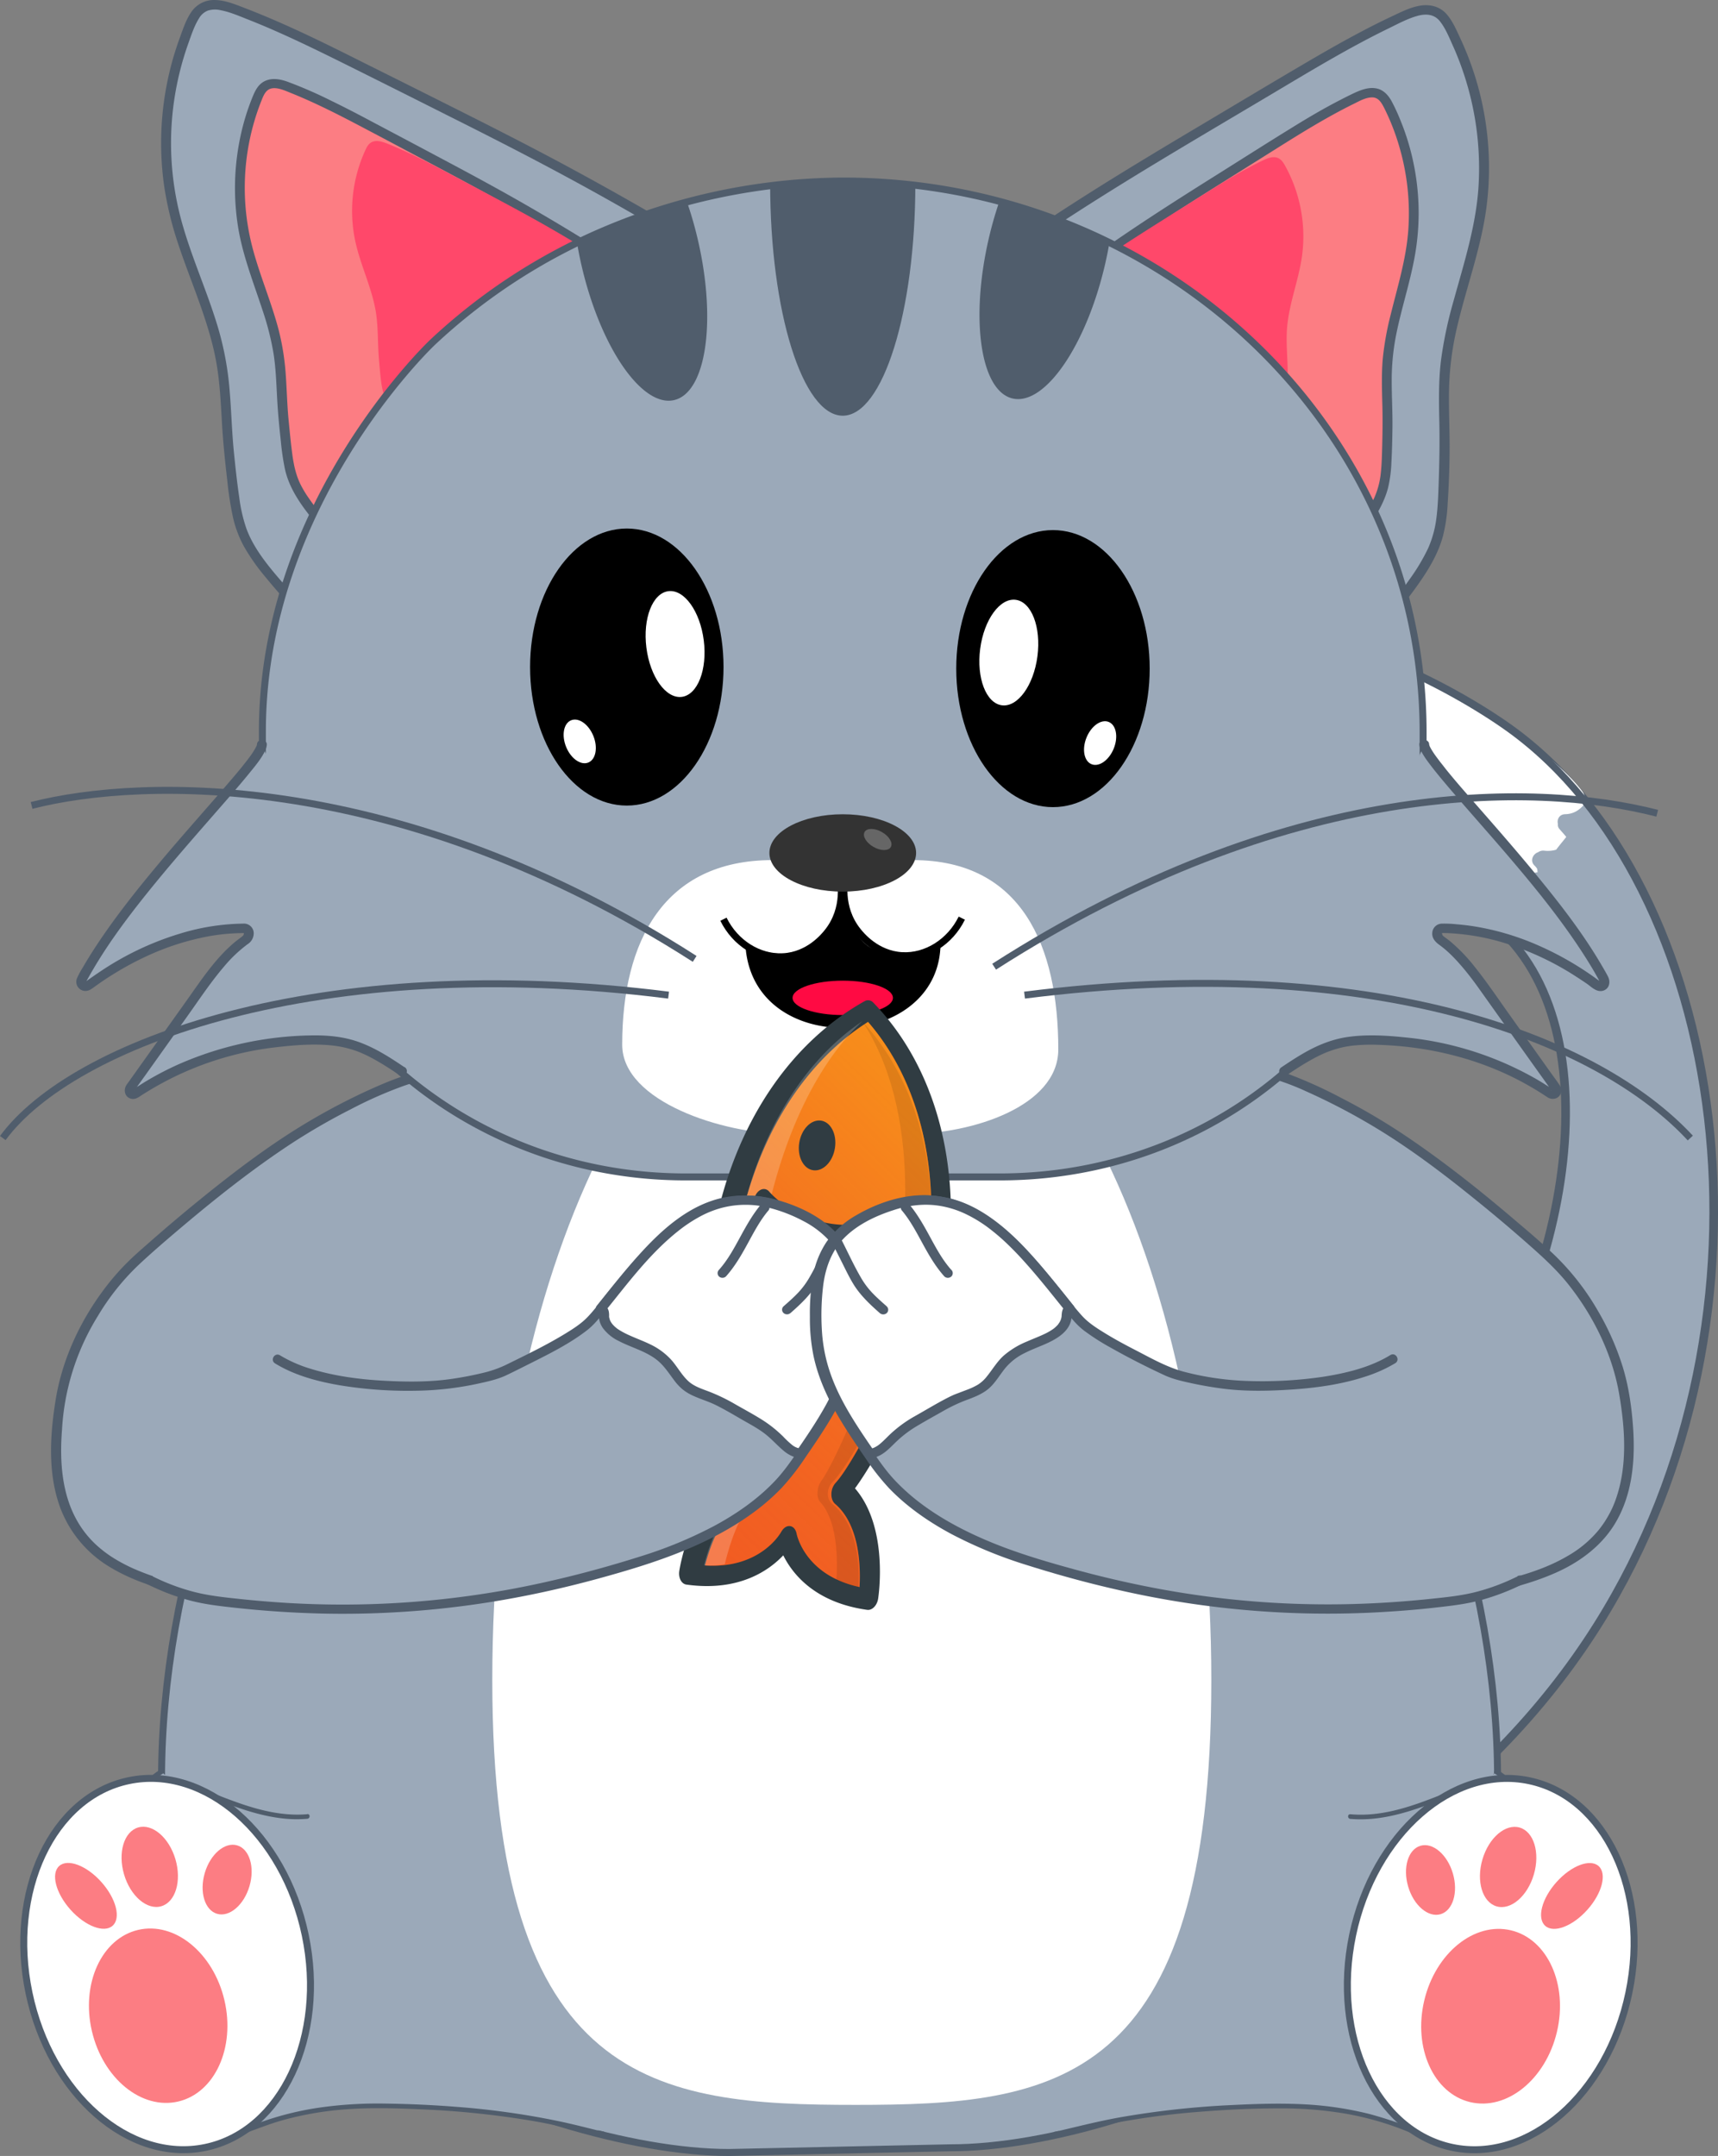 <svg id="Слой_2" data-name="Слой 2" xmlns="http://www.w3.org/2000/svg" xmlns:xlink="http://www.w3.org/1999/xlink" viewBox="0 0 1233.45 1547.22"><rect x="0" y="0" width="1233.45" height="1547.22" fill="#808080" stroke="none"/><defs><style>.cls-1,.cls-12,.cls-4{fill:#9ba9b9;}.cls-1,.cls-21,.cls-22,.cls-3{stroke:#505d6c;}.cls-1,.cls-12,.cls-3,.cls-8,.cls-9{stroke-miterlimit:10;}.cls-1,.cls-3,.cls-8,.cls-9{stroke-width:5px;}.cls-2,.cls-20,.cls-21,.cls-22{fill:#fff;}.cls-3,.cls-9{fill:none;}.cls-5{fill:#505d6c;}.cls-6{fill:#fc7d83;}.cls-7{fill:#ff486a;}.cls-12,.cls-8,.cls-9{stroke:#000;}.cls-10{fill:#333;}.cls-11{fill:#666;}.cls-13{fill:#ff0a43;}.cls-14{fill:#303c42;}.cls-15{fill:#f26722;}.cls-16{fill:url(#Безымянный_градиент_2);}.cls-17{fill:url(#Безымянный_градиент_2-2);}.cls-18{fill:url(#Безымянный_градиент_3);}.cls-19,.cls-20{isolation:isolate;}.cls-19{opacity:0.1;}.cls-20{opacity:0.2;}.cls-21{stroke-miterlimit:10;stroke-width:5px;}.cls-22{stroke-miterlimit:10;stroke-width:5px;}</style><linearGradient id="Безымянный_градиент_2" x1="54.8" y1="-1098.65" x2="139.78" y2="-1039.57" gradientTransform="translate(1893.2 1427.35) rotate(-81.38)" gradientUnits="userSpaceOnUse"><stop offset="0" stop-color="#fff" stop-opacity="0.2"/><stop offset="1" stop-color="#fff" stop-opacity="0"/></linearGradient><linearGradient id="Безымянный_градиент_2-2" x1="89.27" y1="-911.1" x2="131.23" y2="-882.65" xlink:href="#Безымянный_градиент_2"/><linearGradient id="Безымянный_градиент_3" x1="-37.04" y1="-1079.22" x2="257.27" y2="-868.48" gradientTransform="translate(1893.2 1427.35) rotate(-81.38)" gradientUnits="userSpaceOnUse"><stop offset="0" stop-color="#ee3124" stop-opacity="0.2"/><stop offset="0.1" stop-color="#f04421" stop-opacity="0.23"/><stop offset="0.4" stop-color="#f6761b" stop-opacity="0.32"/><stop offset="0.66" stop-color="#fa9a17" stop-opacity="0.4"/><stop offset="0.87" stop-color="#fcb014" stop-opacity="0.46"/><stop offset="1" stop-color="#fdb913" stop-opacity="0.5"/></linearGradient></defs><path class="cls-1" d="M928.79,1655.35c36.52,52.86,398.74-9.19,560.07-266.06,140.42-223.54,92-531.3-63-642.93C1382.21,714.92,1288.15,667,1258,691.48c-20.12,16.35-9.64,56.53,17.61,74.07,56.64,36.5,106.41,84.47,150.1,132.14,77.54,84.5,35.73,283.49-69.13,393.8-89.08,93.7-160.49,81.28-293.63,199C1011.75,1535.8,905.15,1621.12,928.79,1655.35Z" transform="translate(-341.05 -223.44)"/><path class="cls-2" d="M1477.05,791.26c-36.42-48.22-187.83-129.77-216-101.43-18,18.13-9.55,56,17.44,73.42,50.83,32.78,96.07,74.85,136.29,117.54a12.18,12.18,0,0,0,16.57.8l.4-.36a23.85,23.85,0,0,0-1.66-13.18,6.12,6.12,0,0,1-3.88-7.46,5.4,5.4,0,0,1,2.17-7.12c1.07-2.59,3.89-3.66,6.79-3.38a29.36,29.36,0,0,0,9.8-.75c-.09-.78-.17-1.57-.27-2.35a11.26,11.26,0,0,0-1.9-2.35c-3.61-3.48-1.1-8.4,2.56-9.61a6.31,6.31,0,0,1,4.39-1.11,21.4,21.4,0,0,0,8.54-.69c2.34-3.07,4.84-6.09,7.27-9.15-1.56-2-3.36-3.9-4.81-5.6a4.53,4.53,0,0,1-1.19-3.74c-.79-3.14.87-6.89,5.27-7,6.4-.15,10.6-3.3,14-7.5A10.58,10.58,0,0,0,1477.05,791.26Z" transform="translate(-341.05 -223.44)"/><path class="cls-3" d="M927.61,1655.39c36.52,52.87,398.74-9.18,560.07-266.05,140.42-223.54,92-531.31-63-642.93C1381,715,1287,667,1256.83,691.52c-20.12,16.36-9.64,56.54,17.61,74.08,56.64,36.49,106.41,84.47,150.1,132.14,77.54,84.49,35.73,283.49-69.13,393.8-89.08,93.7-160.49,81.28-293.63,199C1010.57,1535.85,904,1621.17,927.61,1655.39Z" transform="translate(-341.05 -223.44)"/><path class="cls-1" d="M1023.41,1764.79l-158.81,3.37c-138.35,0-407.56-120.77-407.56-268.35v.18c0-282.43,214.57-624.1,479.31-624.1h0c264.76,0,479.9,341.67,479.9,624.1l-.53-.18C1415.74,1647.39,1161.76,1764.79,1023.41,1764.79Z" transform="translate(-341.05 -223.44)"/><path class="cls-4" d="M1128,1000.44c21-7.14,41.35,3.59,69.21,5.27,21.79,1.32,8.37-45.77,122.44,17.72,44.33,24.68,99.83,71,132.2,100.3,30.39,27.53,49.61,68.19,54.77,97.61,19.34,110-37.92,130-108.76,144.35" transform="translate(-341.05 -223.44)"/><path class="cls-5" d="M1129,1003.68c14.58-4.83,29.74-.72,44.27,2.1,8,1.55,16.31,3.14,24.49,3.37a16.68,16.68,0,0,0,5.26-.73,23.94,23.94,0,0,0,8.36-5.29c1.18-1,2.37-2.1,3.55-3.1.61-.54,1.25-1,1.9-1.55s.23-.16-.17.11l.52-.37,1.18-.8c.77-.48,1.58-.93,2.37-1.34.37-.2.78-.36,1.18-.54l.67-.29c-1.18.52-.14.06.16,0a29.45,29.45,0,0,1,3.08-.91q.8-.2,1.62-.33l.8-.13c1.18-.19-.53,0,.34-.06a49.86,49.86,0,0,1,8.64,0c.84.07,1.68.16,2.51.26l.51.07,1.5.23c2,.33,4,.73,5.91,1.19a178.87,178.87,0,0,1,31.48,11.22,456.11,456.11,0,0,1,44.41,22.89c27.85,16.27,53.59,35.84,78.44,56q17.71,14.32,34.75,29.31c11,9.67,21.89,19.4,30.89,30.89,18,22.89,31.22,50.15,36,78.43,4.22,24.87,6,51.68-2.75,75.79a72.05,72.05,0,0,1-5.91,12.46c-1.18,2-2.36,3.86-3.72,5.71-.62.86-1.25,1.71-1.92,2.54-.16.23-.34.44-.52.67l-.07.09c-.42.51-.86,1-1.3,1.52a80.45,80.45,0,0,1-20.08,16.52c-16.76,10-35.64,15.31-55.06,19.76-5.11,1.12-10.24,2.24-15.36,3.3-4.45.9-2.57,7.39,1.89,6.48,20.5-4.16,41.2-8.89,60.25-17.51,17.32-7.86,32.59-19.61,42-35.68,12-20.45,14.05-44.81,12.48-67.75-1-14.59-3.06-29.39-7.34-43.48a193,193,0,0,0-18-40.71,181.75,181.75,0,0,0-29.94-38.76c-10.12-9.85-21.1-19-31.89-28.18-25.12-21.31-51.1-41.82-78.67-60.17a457,457,0,0,0-43.16-25.26,327.65,327.65,0,0,0-39.94-18,110.44,110.44,0,0,0-26.76-6.53,41.08,41.08,0,0,0-16.54,1.46,33.8,33.8,0,0,0-11,6.24c-1.18,1-2.36,2.11-3.54,3.17-.55.49-1.09,1-1.66,1.45l-.82.67c-.13.11-.29.21-.42.32-.52.45.8-.52.22-.15s-1.19.8-1.83,1.13l-.88.43c-.94.46.83-.23-.26.09-.7.22-1.42.34-2.13.52s1.06,0,.34,0h-.58c-.45,0-.89,0-1.34,0-16.47-.59-32.2-6.16-48.56-7.47a54.81,54.81,0,0,0-21.83,2.31c-4.28,1.41-2.45,7.92,1.88,6.48Z" transform="translate(-341.05 -223.44)"/><path class="cls-4" d="M820.23,387.24C739,339.54,687.61,315.16,603,272.66c-30.46-15.3-61-30.62-93.24-42.49-7.33-2.71-16-5.14-22.75-1.46-4.73,2.56-7.09,7.43-9.1,12a216.36,216.36,0,0,0-11,138c8.82,34.88,26.33,67.79,32.78,103.09,4.21,23.1,3.6,46.67,6.27,70,5.91,51.61,4.73,56.94,40.35,97.61" transform="translate(-341.05 -223.44)"/><path class="cls-5" d="M822.07,384.33q-36.92-21.66-74.65-42c-22.74-12.22-45.73-24-68.8-35.62Q640,287.29,601.39,268.07c-28-14.07-56.18-28-85.65-39.27-6.53-2.5-13.3-5.25-20.46-5.35a19.61,19.61,0,0,0-17,8.8c-3.73,5.48-5.91,12.2-8.14,18.31q-3.71,10.11-6.38,20.43a220,220,0,0,0-4.94,85.34A243.27,243.27,0,0,0,469,398.54c4.59,13.86,10,27.47,14.91,41.24s9.39,27.56,12.09,41.81c2.87,15.1,3.54,30.47,4.43,45.76.79,13.7,2.22,27.3,3.8,40.94a238.4,238.4,0,0,0,4.17,26.8,81.21,81.21,0,0,0,7.88,20.66A150.25,150.25,0,0,0,532,638c3.81,4.65,7.74,9.22,11.71,13.75,2.92,3.37,7.91-1.44,5-4.75-11.81-13.47-24.81-27.9-30.79-44.31a110.58,110.58,0,0,1-5.06-22c-1.6-10.84-2.77-21.76-3.87-32.66-1.51-15.06-1.83-30.18-3.15-45.25A219.81,219.81,0,0,0,498,460c-8-27.49-20.43-53.67-27.55-81.42a211.69,211.69,0,0,1-4.38-83,215.79,215.79,0,0,1,10.19-41c2.15-6,4.24-12.53,7.69-18a12.66,12.66,0,0,1,6.18-5.47,17.08,17.08,0,0,1,8.86-.43c7.17,1.3,14,4.38,20.74,7,7.09,2.81,14.18,5.79,21.09,8.88,14.1,6.25,28,13,41.77,19.79q39.12,19.42,78.12,39.08c22.73,11.38,45.42,22.86,67.89,34.71q35.73,18.82,70.7,39,9.62,5.52,19.15,11.13c3.9,2.25,7.47-3.53,3.55-5.81Z" transform="translate(-341.05 -223.44)"/><path class="cls-6" d="M766.41,403.06c-57.07-35.6-93.17-53.77-152.66-85.47-21.4-11.4-42.86-22.83-65.52-31.67-5.15-2-11.25-3.83-16-1-3.3,1.91-5,5.61-6.42,9a172.17,172.17,0,0,0-8,103.43c6.13,26.07,18.44,50.76,22.85,77.18,2.93,17.31,2.44,35,4.28,52.43,4.06,38.64,3.22,42.64,28.19,73.09" transform="translate(-341.05 -223.44)"/><path class="cls-5" d="M768.2,400.15q-26.33-16.39-53.31-31.83C698.55,359,682,350,665.41,341.17q-27.95-14.91-56-29.72c-10-5.36-20.15-10.65-30.41-15.63a317.18,317.18,0,0,0-31.63-13.77c-4.94-1.76-10.52-2.83-15.54-.72s-7.33,6.59-9.19,11.06a165,165,0,0,0-9.12,29.74,177,177,0,0,0-1.71,63.14c3.23,21.05,11.23,40.88,17.83,61.1a198.23,198.23,0,0,1,7.82,30.91c1.71,11,2,22.15,2.63,33.23.54,10,1.55,19.94,2.62,29.89a178.84,178.84,0,0,0,2.91,19.68c2.65,11.87,9,22,16.45,31.72,2.76,3.59,5.62,7.13,8.5,10.63,1.18,1.43,3.78,1.18,5,0a3.32,3.32,0,0,0,0-4.76,226.22,226.22,0,0,1-14-18.43,77.42,77.42,0,0,1-4.33-7.33c-.3-.57-.58-1.12-.85-1.73-.16-.3-.3-.62-.44-.92s0,.1.07.15c-.08-.18-.15-.36-.24-.53-.49-1.19-.95-2.38-1.38-3.59a66.6,66.6,0,0,1-2.09-7.59c-.29-1.39-.55-2.78-.79-4.17-.12-.66-.22-1.31-.32-2-.07-.4-.13-.79-.18-1.19a1.2,1.2,0,0,0-.08-.52v-.16c-1.07-8-1.84-16-2.62-24-1.09-10.87-1.31-21.79-2.07-32.69a179.33,179.33,0,0,0-5-32.21c-5.23-20.27-13.73-39.66-19-59.86a169.46,169.46,0,0,1,1.4-90.44q2.17-7.43,5.06-14.66c1.36-3.44,3-8,7.28-8.89s9.31,1.4,13.26,3c5.18,2.06,10.28,4.27,15.36,6.57,10.3,4.69,20.39,9.78,30.38,15,18.91,9.89,37.81,20,56.65,30,16.29,8.65,32.54,17.36,48.63,26.35q25.55,14.26,50.44,29.48,7,4.24,13.86,8.55c3.82,2.39,7.37-3.44,3.55-5.81Z" transform="translate(-341.05 -223.44)"/><path class="cls-7" d="M766.69,405.47C728.1,381.6,703.62,369.3,663.31,347.9c-14.49-7.7-29.07-15.36-44.43-21.48-3.54-1.38-7.64-2.64-11-.95-2.29,1.19-3.54,3.51-4.52,5.72a104.51,104.51,0,0,0-7,66.43c3.84,16.9,11.88,33,14.58,50,1.76,11.22,1.18,22.54,2.19,33.79,2.24,24.93,1.61,27.5,18.29,47.51" transform="translate(-341.05 -223.44)"/><path class="cls-4" d="M1051.71,413.32c77.29-53.28,126.62-81.2,207.74-129.54,29.18-17.39,58.44-34.79,89.66-48.93,7.09-3.21,15.56-6.25,22.59-3.06,4.88,2.25,7.67,6.9,10,11.38a217,217,0,0,1,21.76,136.89c-6.08,35.41-21,69.45-24.65,105.11-2.36,23.33,0,46.81-.8,70.21-1.89,51.86-.31,57.14-32.64,100.21" transform="translate(-341.05 -223.44)"/><path class="cls-5" d="M1053.49,416.26q34.26-23.62,69.5-46.08c21.06-13.38,42.38-26.39,63.79-39.21,23.79-14.25,47.69-28.32,71.51-42.51,26.23-15.62,52.44-31.37,80-44.78,6.47-3.15,13.06-6.74,20.08-8.74,6.32-1.85,12.46-1.43,16.61,3.93,4,5.13,6.54,11.53,9.15,17.33,2.8,6.19,5.26,12.52,7.43,18.93a214.61,214.61,0,0,1,11.07,81c-1.62,28.68-10.48,56-18.07,83.56a295.43,295.43,0,0,0-8.94,42.34c-1.82,15.05-1.52,30.22-1.18,45.33.29,14.14,0,28.21-.47,42.34-.31,8.81-.59,18.09-1.79,26.61a76.67,76.67,0,0,1-5.7,20.38,141.15,141.15,0,0,1-13.46,22.54c-3.46,5-7.09,9.83-10.63,14.67a3.26,3.26,0,0,0,1.27,4.6,3.71,3.71,0,0,0,4.85-1.2c11.28-15,23.48-30.75,28.46-48.92a117.17,117.17,0,0,0,3.45-23.68q1.14-17.34,1.35-34.79c.25-15.48-.66-31-.38-46.42a214.31,214.31,0,0,1,5.64-44.73c6.64-28.59,17.06-56.32,21.08-85.45a219.69,219.69,0,0,0-18.9-122.94c-2.73-5.85-5.4-12.17-9.83-17.08-4.72-5.16-11.41-6.86-18.33-5.85-7.41,1.12-14.29,4.74-20.93,7.85q-10.64,5-21,10.49c-13.74,7.2-27.17,14.89-40.53,22.72-25.42,14.92-50.7,30.08-76,45.14-22.15,13.16-44.24,26.4-66.15,40q-34.52,21.5-68.14,44.24-9.21,6.22-18.34,12.52a3.38,3.38,0,0,0-1.26,4.62,3.65,3.65,0,0,0,4.84,1.2Z" transform="translate(-341.05 -223.44)"/><path class="cls-6" d="M1106.6,425.35c54.14-39.52,88.73-60.17,145.58-96,20.44-12.88,41-25.81,62.88-36.2,5-2.37,10.91-4.6,15.87-2.18,3.45,1.7,5.45,5.22,7.09,8.58a172.62,172.62,0,0,1,16.09,102.57c-4.07,26.49-14.38,51.9-16.77,78.54-1.57,17.47.29,35.05-.17,52.58-1,38.82.1,42.78-22.44,74.88" transform="translate(-341.05 -223.44)"/><path class="cls-5" d="M1108.4,428.26q24.39-17.81,49.52-34.73c15.1-10.1,30.42-20,45.81-29.7,17.15-10.84,34.39-21.56,51.56-32.38,18.76-11.8,37.59-23.56,57.61-33.45,4.13-2,8.8-4.8,13.63-4.66,4.4.13,6.57,4.19,8.27,7.51a163.55,163.55,0,0,1,10.92,27.95,169.79,169.79,0,0,1,6.45,59.31c-1.43,20.84-7.67,40.82-12.65,61.05a215,215,0,0,0-5.66,31.29c-1,11.12-.63,22.31-.34,33.46.27,10.19.14,20.36-.13,30.54-.19,6.74-.34,13.47-1.18,20.2,0,.15-.13,1-.08.64s-.1.57-.12.77c-.12.7-.24,1.38-.37,2.08-.23,1.26-.52,2.5-.84,3.74a54.8,54.8,0,0,1-2.49,7.42c-.13.33-.27.67-.41,1-.26.58.1-.23-.16.34s-.63,1.37-1,2c-.69,1.38-1.42,2.75-2.18,4.09-1.72,3.09-3.54,6.09-5.53,9-2.36,3.62-4.84,7.19-7.33,10.75a3.28,3.28,0,0,0,1.62,4.5,3.65,3.65,0,0,0,4.5-1.14c7.91-11.28,16.39-23,19.82-36.42a91.77,91.77,0,0,0,2.36-17.68c.47-8.52.66-17.08.77-25.6.13-11.22-.56-22.55-.53-33.83a167.28,167.28,0,0,1,3.19-32.64c4.22-21.1,11.39-41.58,14.42-62.9a175.28,175.28,0,0,0-2.21-61.44,172.79,172.79,0,0,0-9.14-29.54,135,135,0,0,0-6.45-13.93c-2.36-4.22-5.91-8.14-11-9-5.55-1-10.91,1.12-15.8,3.36-5.1,2.42-10.12,5-15.08,7.64-10,5.33-19.64,11.07-29.23,17-18.44,11.34-36.7,23-55,34.48-15.87,9.95-31.71,20-47.34,30.24q-24.66,16.19-48.58,33.31-6.62,4.74-13.18,9.53a3.41,3.41,0,0,0-1.28,4.62c.88,1.41,3.32,2.31,4.86,1.2Z" transform="translate(-341.05 -223.44)"/><path class="cls-2" d="M1210.72,1429c0,292-112.79,305-255.35,305s-260.88-13-260.88-305S810.06,900.28,952.61,900.28,1210.72,1137,1210.72,1429Z" transform="translate(-341.05 -223.44)"/><path class="cls-7" d="M1106.51,427.78c36.62-26.52,60.08-40.51,98.6-64.69,13.86-8.68,27.76-17.4,42.65-24.54,3.38-1.62,7.42-3.18,10.84-1.71,2.36,1,3.78,3.24,5,5.37a104.77,104.77,0,0,1,12.14,65.73c-2.52,17.13-9.29,33.66-10.64,50.93-.88,11.22.58,22.56.45,33.86-.28,25,.53,27.53-14.54,48.65" transform="translate(-341.05 -223.44)"/><path class="cls-4" d="M763.88,1003.81c-21-7.14-41.35,3.59-69.21,5.27-21.78,1.31-8.36-45.78-122.44,17.72-44.31,24.67-99.83,71-132.2,100.29-30.38,27.54-49.61,68.2-54.77,97.62-19.34,110,37.92,130,108.76,144.35" transform="translate(-341.05 -223.44)"/><path class="cls-5" d="M764.82,1000.56c-15.19-5-31-1.26-46.21,1.73-8,1.58-16.19,3.21-24.38,3.45h-1.75c-.73,0,1,.23.17,0s-1.39-.33-2.07-.53c-1-.28.79.43-.21-.08-.33-.17-.68-.33-1-.52-.6-.33-1.18-.77-1.73-1.12.83.47.3.24-.21-.17l-.86-.71c-.58-.49-1.18-1-1.7-1.5a52.63,52.63,0,0,0-8.39-6.57c-10.47-6.21-23.62-4.77-35-2s-22.48,7.26-33.22,12.07a456,456,0,0,0-44.89,23.28c-28.35,16.73-54.55,36.74-79.87,57.32q-17.94,14.6-35.27,29.85c-5.27,4.64-10.63,9.25-15.58,14.18a172.69,172.69,0,0,0-16,18.27c-18.05,23.68-31,51.61-35.66,80.6-4.1,25.45-5.78,52.94,3.42,77.62a84,84,0,0,0,36.1,42.64c17.17,10.33,37.07,16,56.71,20.51q7.86,1.81,15.78,3.36c4.44.91,6.34-5.61,1.88-6.48-10.51-2.13-21-4.49-31.31-7.29a187,187,0,0,1-27.17-9.55,120.44,120.44,0,0,1-12.24-6.39,82.68,82.68,0,0,1-10.49-7.37,71.34,71.34,0,0,1-17.11-20.1c-11.19-19.46-12.73-43.2-11-65.37A172.86,172.86,0,0,1,411.23,1168a171.91,171.91,0,0,1,29.54-37c10.3-9.64,21.09-18.83,31.89-27.94,24.59-20.73,50-40.77,77-58.58a456.35,456.35,0,0,1,43-24.86,300,300,0,0,1,38.05-16.83,133.57,133.57,0,0,1,13.94-4.12c1.93-.45,3.88-.84,5.9-1.12.45-.08.9-.15,1.36-.21l.66-.1h0c.9-.1,1.67-.18,2.51-.24a48.29,48.29,0,0,1,8.67.11c-1.07-.1.42.07.95.17l1.78.37a31.31,31.31,0,0,1,3.13,1c.68.24.14,0-.07,0,.2.09.4.16.6.26.48.21,1,.43,1.43.67.81.42,1.6.87,2.36,1.36l1,.68.46.34c-1.11-.75-.26-.19,0,0,.64.51,1.28,1,1.89,1.55a81.14,81.14,0,0,0,7.39,6.18,16.59,16.59,0,0,0,9.82,2.82c16.31-.59,31.9-6,48-7.43a50.57,50.57,0,0,1,20.5,2c4.31,1.44,6.16-5.06,1.89-6.49Z" transform="translate(-341.05 -223.44)"/><path class="cls-1" d="M1058.83,1068.05H833.39c-167.87,0-303.95-129.24-303.95-288.69v-30.3c0-2.69,0-6.64.17-11.41,4.93-154.18,115.9-262.75,121.87-268.43A420.55,420.55,0,0,1,777.26,387.8a444.58,444.58,0,0,1,168.85-34.45h0c230.12,0,416.67,177.19,416.67,395.76V779.4C1362.78,938.81,1226.69,1068.05,1058.83,1068.05Z" transform="translate(-341.05 -223.44)"/><path class="cls-5" d="M935.48,353.35q-20.79,0-41.49,2c0,91.92,23.34,166.42,52.12,166.42s52.12-74.53,52.12-166.47h0q-20.09-1.89-40.77-1.93Z" transform="translate(-341.05 -223.44)"/><path class="cls-5" d="M842.26,396.31a266.9,266.9,0,0,0-7.49-26.48,418.14,418.14,0,0,0-79.37,28.31q1.29,7.65,3.09,15.51c13.39,58.34,43,101.81,66.16,97S855.66,454.69,842.26,396.31Z" transform="translate(-341.05 -223.44)"/><path class="cls-5" d="M1050.82,395.14a272.64,272.64,0,0,1,7.49-26.47A414.91,414.91,0,0,1,1137.68,397q-1.29,7.62-3.09,15.49c-13.39,58.35-43,101.81-66.16,97S1037.44,453.51,1050.82,395.14Z" transform="translate(-341.05 -223.44)"/><path class="cls-2" d="M994.54,1037.16H904.76c-43.39,0-117-22.74-117-64h0c0-74.05,29.85-132.47,107.86-132.47H996.55c78,0,104.31,61.71,104.31,135.84h0C1100.86,1017.79,1037.93,1037.16,994.54,1037.16Z" transform="translate(-341.05 -223.44)"/><path class="cls-8" d="M1013,906.18a73.4,73.4,0,0,1-21,6.51,6.26,6.26,0,0,1-6.56-3.11c-7.92.4-16.27-.6-22.74-5.29-6.17-4.48-10.32-11.38-13.84-18.12a56,56,0,0,1-3.74-8.33c-.06.15-.12.31-.19.46a4.79,4.79,0,0,1-.24.73c-.4,1-.81,2.1-1.18,3.13a4.85,4.85,0,0,1-.72,1.59c-.11.24-.25.47-.37.71a5.42,5.42,0,0,1-.76,5.26c-.93,1.22-1.88,2.4-2.87,3.56a15.33,15.33,0,0,1-4.87,6.91,21.44,21.44,0,0,1-3.62,2.12c-2.87,2.9-5.9,6.81-10.08,7.4a6.72,6.72,0,0,1-2.53-.1c-3.78,1.7-8.46,1.2-12.5.83a13.8,13.8,0,0,1-2-.23c-8.26.58-17-1.94-24.26-6.13,3.54,37.36,35.22,54.54,67.43,54.54,31.51,0,64-18,67.18-52.73Z" transform="translate(-341.05 -223.44)"/><path class="cls-9" d="M943.81,851.77c.74,3,5.28,23.3-8.69,40.68-2.23,2.79-13.32,16.61-31.82,17.59-17.33.92-34.39-9.77-42.84-26.93" transform="translate(-341.05 -223.44)"/><path class="cls-9" d="M948.24,851c-.74,3-5.27,23.29,8.68,40.67,2.24,2.8,13.33,16.61,31.83,17.6,17.33.92,34.39-9.79,42.83-26.93" transform="translate(-341.05 -223.44)"/><ellipse class="cls-10" cx="605.06" cy="612.11" rx="52.66" ry="27.76"/><ellipse class="cls-11" cx="971.17" cy="825.83" rx="6.13" ry="10.85" transform="translate(-568.97 1035.2) rotate(-60.22)"/><ellipse cx="450.02" cy="478.71" rx="69.44" ry="99.41"/><ellipse class="cls-2" cx="825.7" cy="685.66" rx="20.76" ry="38.23" transform="translate(-420.75 -114.11) rotate(-7.23)"/><ellipse class="cls-2" cx="757.27" cy="755.48" rx="10.54" ry="16.37" transform="translate(-570.22 118.37) rotate(-22.18)"/><ellipse cx="755.98" cy="479.83" rx="69.44" ry="99.41"/><ellipse class="cls-2" cx="1062.29" cy="686.68" rx="38.23" ry="20.76" transform="matrix(0.13, -0.99, 0.99, 0.13, -93.63, 1430.7)"/><ellipse class="cls-2" cx="1130.9" cy="756.72" rx="16.37" ry="10.54" transform="translate(-337.82 1294.8) rotate(-67.82)"/><path class="cls-12" d="M456.45,871.67" transform="translate(-341.05 -223.44)"/><path class="cls-4" d="M629.58,992.17c-30.06-20.2-42.93-24.76-83.36-21.26a228.32,228.32,0,0,0-107.6,37.16c-3.07,2.06-5.91-1.21-3.67-4.31l50.86-71.4c8.92-12.51,19.6-26.17,31.27-34.25,3.92-2.71,3.33-8.49-.91-8.47C479.89,889.92,440,904.5,405,930.43c-3.39,2.51-6.91-.64-4.9-4.4,35.88-67.14,129.06-154.78,129.06-168.25" transform="translate(-341.05 -223.44)"/><path class="cls-5" d="M631.37,989.27c-10.37-7-21-13.86-33-18.13-11-3.9-22.75-4.89-34.4-4.64a245.68,245.68,0,0,0-94,20.42,217.6,217.6,0,0,0-22.74,11.69q-2.76,1.62-5.46,3.37c-.64.4-5.24,3.36-5.23,3.36a3.77,3.77,0,0,1,.77.17,1.09,1.09,0,0,1,.43.62c-.27-.55,0-.23-.09.06.21-.66,0-.08.35-.73l.11-.15c2.36-3.44,4.86-6.83,7.29-10.24l30.28-42.51c8.4-11.79,16.46-24,25.9-35.08A99.51,99.51,0,0,1,518.86,901a9.24,9.24,0,0,0,4.33-8.45,7,7,0,0,0-7.47-6.28,161.5,161.5,0,0,0-45.05,7.06A211.6,211.6,0,0,0,425,913.14c-7.55,4.36-14.67,9.23-21.73,14.26a8.51,8.51,0,0,1-.9.57h.11c-.45.11-.49.11-.13,0,.1.08.72.48.24,0,.07.06.43.52.46.54l-.1-.32h0c0-.47-.26.43.09-.46a19.1,19.1,0,0,1,1-1.84q2.13-3.87,4.39-7.66c13-22,29-42.64,45.22-62.41,15.68-19.07,32.13-37.68,48.43-56.37,6.27-7.2,12.55-14.43,18.54-21.84,3.67-4.49,7.56-9.18,10.24-14.33a12.56,12.56,0,0,0,1.77-5.5c0-4.33-7.09-4.34-7.09,0,0,1.05.27-.78,0,0-.12.35-.19.7-.31,1s-.15.36-.21.54c-.23.64.46-.93,0-.14-.23.45-.46.91-.71,1.35a58.1,58.1,0,0,1-4.25,6.43q-1.5,2.06-3.08,4c-.55.71-1.11,1.42-1.67,2.12l-.88,1.13-.45.56c.6-.75-.1.12-.22.25-2.8,3.37-5.65,6.8-8.53,10.1-15.42,18-31.28,35.63-46.55,53.74-17.11,20.28-33.81,41-48.36,63.05-3.38,5.13-6.64,10.34-9.7,15.63a60.28,60.28,0,0,0-4.29,7.94,6.6,6.6,0,0,0,5.62,9.12c2.31.14,4.08-.9,5.84-2.18s3.54-2.55,5.3-3.77q5.17-3.57,10.54-6.85a220.2,220.2,0,0,1,22.53-12.08,186.58,186.58,0,0,1,45.15-14.44A144.08,144.08,0,0,1,513,893.11c.89,0,1.77-.06,2.66-.06h.45l.28.08c-.41-.18-.44-.17-.09,0l-.3-.21c.26.28.25.24,0-.09.15.81.07-.71.1.16s.09-.76,0,.2a5.61,5.61,0,0,1,0,.58h0c0,.06-.38,1-.09.37a4.56,4.56,0,0,1-.51.85c.3-.39-.7.6-.62.53-1.7,1.34-3.47,2.55-5.13,3.93-14.29,11.91-24.46,27.66-35.05,42.51L444.3,984.6l-10.81,15.16c-.54.77-1.18,1.53-1.65,2.33-2.28,3.47-1.33,8.66,3.28,9.83,2.28.57,4.3-.3,6.13-1.53s3.89-2.52,5.91-3.74a225.32,225.32,0,0,1,92.58-31.72c13.66-1.56,27.9-2.69,41.61-1l.41.06,1,.14,2,.33c1.39.26,2.77.54,4.15.86a72.67,72.67,0,0,1,7.68,2.25c.6.21,1.18.43,1.82.67l.35.14.91.37c1.18.51,2.43,1.05,3.64,1.61,2.66,1.26,5.24,2.62,7.78,4.06,5.78,3.27,11.31,6.89,16.79,10.58a3.63,3.63,0,0,0,4.84-1.21,3.33,3.33,0,0,0-1.26-4.6Z" transform="translate(-341.05 -223.44)"/><path class="cls-4" d="M1263,992.17c30.06-20.2,42.94-24.76,83.36-21.26a228.36,228.36,0,0,1,107.6,37.16c3.08,2.06,5.9-1.21,3.67-4.31l-50.81-71.4c-8.91-12.51-19.6-26.17-31.26-34.25-3.92-2.71-3.33-8.49.91-8.47,36.28.28,76.21,14.86,111.21,40.79,3.4,2.51,6.92-.64,4.92-4.4-35.89-67.14-129.06-154.84-129.06-168.3" transform="translate(-341.05 -223.44)"/><path class="cls-5" d="M1264.79,995.08c5.68-3.83,11.43-7.59,17.41-10.94,2.54-1.43,5.12-2.76,7.77-4,1.09-.5,2.2-1,3.33-1.45l.36-.15.91-.36,2.12-.76a73,73,0,0,1,7.7-2.25c1.28-.29,2.56-.55,3.85-.77l2-.31,1-.15c.42-.06.45-.06.07,0l.67-.08a125,125,0,0,1,18.76-.6c32.16,1,64.1,8,93,21.58a216.37,216.37,0,0,1,22.6,12.34c1.82,1.13,3.62,2.33,5.41,3.49a6.87,6.87,0,0,0,6.84.79c3.72-1.77,4.17-6.28,2.12-9.39s-4.15-5.84-6.23-8.75l-30.1-42.27c-8.14-11.42-16-23.16-24.81-34.1A120.88,120.88,0,0,0,1382,898.79c-1.37-1.13-3.14-2.32-4.34-3.28a5,5,0,0,1-.55-.47c-.71-.67.18.4-.32-.38,0-.07-.44-1-.22-.35-.07-.2-.22-1.35-.2-.6a6.17,6.17,0,0,1,0-.86c-.1.85,0,0,.13-.18l-.13.33c.21-.32.18-.31-.1,0,.58-.22-.28.33.13-.12l-.33.13c.39-.09.38-.1,0,0h1.18l3.11.08a163,163,0,0,1,44.69,8.32,207.68,207.68,0,0,1,44.64,21q5.35,3.38,10.52,6.9c3.28,2.25,7,6.33,11.54,5.17,4.82-1.24,5.72-6.38,3.8-10.16-1.26-2.48-2.69-4.9-4.1-7.31-13-22.44-29-43.2-45.53-63.41-15.86-19.48-32.53-38.34-49.08-57.29-6.2-7.1-12.47-14.3-18.38-21.69-.54-.65.46.59,0-.06L1378,774l-.87-1.13c-.61-.76-1.18-1.51-1.8-2.24-1-1.32-2-2.65-3-4a57.28,57.28,0,0,1-4.16-6.35c-.22-.4-.42-.82-.63-1.23-.33-.62.37.94.07.16-.07-.18-.14-.36-.2-.53s-.19-.64-.28-.95c-.25-.77,0,1.06,0,0,0-4.34-7.09-4.35-7.09,0a12.82,12.82,0,0,0,1.87,5.72,54,54,0,0,0,4.06,6.26c4.72,6.45,9.86,12.56,15,18.63,15.12,17.73,30.71,35.07,45.8,52.84,17,20,33.48,40.39,48,62.24q5.07,7.58,9.72,15.38c1.48,2.53,2.94,5.08,4.33,7.65a11.52,11.52,0,0,1,.77,1.63c0-.08-.14-.66,0,.25v-.2c-.13.39-.14.42,0,.09,0,0,.91-.39.1-.17,0,0,.87-.19.77-.08a17.67,17.67,0,0,1-2.36-1.45A223.94,223.94,0,0,0,1444,901.27a187.92,187.92,0,0,0-45.46-13.17q-5.91-.89-11.81-1.36a78.63,78.63,0,0,0-10.63-.45,7,7,0,0,0-6.75,6.84c-.18,3.73,2.22,6.32,5.12,8.42,6.53,4.71,12.09,10.67,17.2,16.73,4.3,5.09,8.27,10.45,12.11,15.86l6.86,9.64,30.16,42.34,11.43,16c.76,1.12,1.54,2.12,2.28,3.2a5.72,5.72,0,0,1,.32.48c-.1-.17.37.62,0,.18v-.22c-.12.41-.13.43,0,.09.25-.14.3-.4.63-.5.58-.18.71.25.22-.24a16.94,16.94,0,0,0-2.69-1.78c-.9-.58-1.81-1.12-2.72-1.73q-2.91-1.83-5.9-3.58A234.81,234.81,0,0,0,1350.73,968c-13.81-1.45-28-2.36-41.79-.42-11.11,1.56-21.42,5.7-31,11.14-5.77,3.27-11.3,6.89-16.78,10.59a3.36,3.36,0,0,0-1.27,4.6,3.64,3.64,0,0,0,4.84,1.21h.07Z" transform="translate(-341.05 -223.44)"/><path class="cls-5" d="M785,386.1a1.68,1.68,0,1,0-1.78-1.68A1.73,1.73,0,0,0,785,386.1Z" transform="translate(-341.05 -223.44)"/><ellipse class="cls-13" cx="605.06" cy="716.11" rx="36.03" ry="12.34"/><path class="cls-3" d="M1530.86,807.07c-89.2-22.92-265.52-24.78-476.07,110.12" transform="translate(-341.05 -223.44)"/><path class="cls-3" d="M363.72,801.46c80.93-20.68,265.53-24.78,476.07,110.12" transform="translate(-341.05 -223.44)"/><path class="cls-3" d="M343.06,1040.15c49.62-67.5,226.17-134.4,478-102.56" transform="translate(-341.05 -223.44)"/><path class="cls-3" d="M1554.62,1040.15c-65.7-70.87-226.19-134.4-478-102.56" transform="translate(-341.05 -223.44)"/><path class="cls-14" d="M961.67,942c-52,29.17-89.42,83.89-105.31,151.91-37,30-61.72,137.08-62.77,141.71a10.57,10.57,0,0,0,1.3,8.32A5.1,5.1,0,0,0,801,1246c21.64-7.86,46.07-15.5,55.84-17.08,3.55,20.56,7.79,38.69,11.81,50.57-31.62,20.11-39.55,69-39.89,71.29-.77,4.94,1.51,9.34,5.1,9.83,37.59,5.25,59.25-10.1,69.54-21,6.55,13.22,22.63,33.88,60.24,39.13,3.55.49,7.09-3.08,7.87-8,.36-2.25,7.59-51.29-16.62-79.19,10-13.62,23.63-37.69,36-64.34,6.27,7.14,17.26,11.88,33.76,14.18,3.54.5,7.09-3.08,7.87-8,.41-2.65,9.45-63.39-11.69-97.22,10.81-77-8.27-147.29-52.84-193.26A5,5,0,0,0,961.67,942Z" transform="translate(-341.05 -223.44)"/><path class="cls-15" d="M811.7,1224.71c7.7-29.58,22.87-77.78,40.67-103.73-3.26,25.8-1.46,59.47,2.54,90.35C843.22,1213.74,824.54,1220.05,811.7,1224.71Z" transform="translate(-341.05 -223.44)"/><path class="cls-15" d="M995,1210.07a404.06,404.06,0,0,0,18.07-51c7.09,21.31,6,48.87,4.73,63.17C999.5,1218.4,995.72,1211.85,995,1210.07Z" transform="translate(-341.05 -223.44)"/><path class="cls-16" d="M811.7,1224.71c7.7-29.58,22.87-77.78,40.67-103.73-3.26,25.8-1.46,59.47,2.54,90.35C843.22,1213.74,824.54,1220.05,811.7,1224.71Z" transform="translate(-341.05 -223.44)"/><path class="cls-17" d="M995,1210.07a404.06,404.06,0,0,0,18.07-51c7.09,21.31,6,48.87,4.73,63.17C999.5,1218.4,995.72,1211.85,995,1210.07Z" transform="translate(-341.05 -223.44)"/><path class="cls-15" d="M1006.2,1137.47c-8.2,53-51.47,135.62-65.23,150.12a11.74,11.74,0,0,0-2.87,6.22,15.88,15.88,0,0,0-.15,1.68c-.09,3,.89,5.72,2.62,7.18,17.58,15,18.44,44.52,17.58,59.7-38.56-8.28-44.82-36.66-45.12-38.15-.58-3.13-2.36-5.27-4.72-5.61s-4.73,1.25-6.35,4.1c-.63,1.12-15.16,26.78-54.72,24.19,3.82-14.76,13.68-42.93,34.89-52.39a9.46,9.46,0,0,0,4.72-6.16,11.91,11.91,0,0,0-.5-8.39c-8.79-17.64-25.24-108.54-17-161.57,11.08-71.68,45.59-130.28,94.92-161.57C1002,1000.25,1017.29,1065.81,1006.2,1137.47Z" transform="translate(-341.05 -223.44)"/><path class="cls-18" d="M1006.2,1137.47c-8.2,53-51.47,135.62-65.23,150.12a11.74,11.74,0,0,0-2.87,6.22,15.88,15.88,0,0,0-.15,1.68c-.09,3,.89,5.72,2.62,7.18,17.58,15,18.44,44.52,17.58,59.7-38.56-8.28-44.82-36.66-45.12-38.15-.58-3.13-2.36-5.27-4.72-5.61s-4.73,1.25-6.35,4.1c-.63,1.12-15.16,26.78-54.72,24.19,3.82-14.76,13.68-42.93,34.89-52.39a9.46,9.46,0,0,0,4.72-6.16,11.91,11.91,0,0,0-.5-8.39c-8.79-17.64-25.24-108.54-17-161.57,11.08-71.68,45.59-130.28,94.92-161.57C1002,1000.25,1017.29,1065.81,1006.2,1137.47Z" transform="translate(-341.05 -223.44)"/><path class="cls-19" d="M986.44,1134.78c-8.27,53-44.62,136.57-55.78,151.47a14.46,14.46,0,0,0-2.45,6.3c-.08.55-.14,1.12-.18,1.67-.16,3,.51,5.61,1.79,7,12.37,13.55,12.72,40.31,11.72,56a82.26,82.26,0,0,0,15.85,5.08c.77-15.19-.4-44.78-19.14-59.92a9,9,0,0,1-2.83-7.21,15.46,15.46,0,0,1,.15-1.67,11.22,11.22,0,0,1,3-6.22C953,1273,998,1190.63,1006.2,1137.58c11.09-71.66-5.68-137.42-46.07-181.19C988,998.29,997.52,1063.05,986.44,1134.78Z" transform="translate(-341.05 -223.44)"/><path class="cls-20" d="M869.32,1118.38c-8.27,53,6.49,143.69,14.6,161.24a12.51,12.51,0,0,1,.41,8.38c-.81,2.92-2.5,5.24-4.47,6.19-20.08,9.62-29.6,37.83-33.34,52.59a66.31,66.31,0,0,0,14.9-.79c3.67-15.33,11.7-41,26-50.75,1.49-1,2.81-3.37,3.54-6.33a16.48,16.48,0,0,0,0-8.31c-5.23-17.15-12.25-106.73-4.05-159.78,11.09-71.66,37.73-131.36,73.33-164.54C913.41,987.9,880.37,1046.7,869.32,1118.38Z" transform="translate(-341.05 -223.44)"/><path class="cls-14" d="M938.62,1101.75c-29.47-4.12-45-22.84-45.19-23-2.54-3.12-6.67-2.53-9.26,1.29s-2.63,9.46-.13,12.59c.73.91,18.23,22.31,51.83,27s56.82-11,57.8-11.7a10.55,10.55,0,0,0,4-7,11.38,11.38,0,0,0-.32-5.09c-1.32-4.38-5.12-6-8.5-3.72C988.64,1092.14,968.38,1105.9,938.62,1101.75Z" transform="translate(-341.05 -223.44)"/><path class="cls-14" d="M878.64,1115.7c-2.57,3.84-2.62,9.46-.11,12.6.72.91,18.22,22.31,51.81,27a89.82,89.82,0,0,0,42.23-4.24c2.79-1,4.9-4.15,5.46-7.78a12.54,12.54,0,0,0,.08-3.18c-.53-4.79-3.86-7.64-7.44-6.38a80,80,0,0,1-37.57,3.73c-29.53-4.12-45-22.84-45.18-23C885.38,1111.31,881.23,1111.89,878.64,1115.7Z" transform="translate(-341.05 -223.44)"/><path class="cls-14" d="M940.5,1047.26c1.52-9.86-3-18.65-10.06-19.63s-14.05,6.19-15.58,16,3,18.65,10.06,19.64S939,1057.16,940.5,1047.26Z" transform="translate(-341.05 -223.44)"/><path class="cls-4" d="M448.92,1357.58c12.91,6.52,30.31,12.5,45.25,14.44,108.65,14.09,205.14,4,307.82-28.55,44.19-14,86.46-35.61,109.86-69.56,24.34-35.31,43.21-61.85,43.31-102.46.06-20.66-.46-42.84-15.06-59.6-9.25-10.63-23.28-17.83-37.94-22.79-61.06-20.63-98.36,35.62-135.61,80.5-10.35,12.49-47.81,29.8-63.46,37.69-9.33,4.7-37.68,9.64-48.59,10.29-35.33,2.1-85.83-1-114.17-18.59" transform="translate(-341.05 -223.44)"/><path class="cls-5" d="M447.12,1360.48a163.55,163.55,0,0,0,28.63,11.08c10.63,3,21.41,4.28,32.34,5.5,22.54,2.51,45.2,4,67.88,4.41A672.83,672.83,0,0,0,705.79,1371c21.89-3.91,43.57-8.88,65-14.74,20.47-5.61,40.87-11.7,60.46-19.69,17.9-7.32,35.15-16.26,50.6-27.6a154.76,154.76,0,0,0,20.46-17.82,174.37,174.37,0,0,0,17.07-21.93c10.64-15.49,21.27-31.13,28.82-48.24s10.63-35.08,10.53-53.64c-.07-18.25-1.37-37.81-12.55-53.36s-30.25-24.91-48.79-29.83a76.33,76.33,0,0,0-46.71,2.05c-15,5.69-27.75,15.34-39,26.09-12.38,11.79-23.19,25-33.88,38.15-4.94,6.09-9.58,12.66-15.07,18.34-4.52,4.68-10.25,8.32-15.85,11.74-13.25,8.1-27.35,14.9-41.34,21.8a80.41,80.41,0,0,1-16.63,6.1q-11.77,2.89-23.81,4.62c-15.58,2.25-31.67,2.14-47.37,1.33-18.35-.94-36.86-3.37-54.34-8.84a95.8,95.8,0,0,1-21.27-9.43c-3.84-2.37-7.4,3.47-3.54,5.81,14.18,8.72,31.12,13.14,47.63,15.87a302.33,302.33,0,0,0,54.44,3.7,223.94,223.94,0,0,0,44.71-5.31c6.5-1.42,13.23-2.95,19.23-5.8s11.61-5.72,17.4-8.61c13.91-7,28.16-14.1,40.4-23.57,5.53-4.27,9.58-9.66,13.92-15,5.25-6.47,10.48-13,15.83-19.4,10.4-12.47,21.26-24.77,34-35.18,11.38-9.3,24.61-16.93,39.53-19.58,16.77-3,33.76,1.5,48.75,8.63,8.49,4,16.54,9.14,22.67,16s10,15.59,12,24.46c2,8.7,2.37,17.63,2.52,26.49a142.16,142.16,0,0,1-1.89,27.94c-3.25,17.22-10.76,33.14-20,48.25-5,8.17-10.37,16.09-15.79,24-5.17,7.52-10.32,14.93-16.69,21.62-12.44,13.07-27.54,23.56-43.64,32.21a310.24,310.24,0,0,1-53.49,22c-21.07,6.65-42.43,12.52-64,17.41a666.08,666.08,0,0,1-192.55,15.51q-17.06-1.12-34-3c-10.63-1.13-21.17-2.42-31.47-5.3a151.89,151.89,0,0,1-27.36-10.51c-4-2-7.62,3.79-3.54,5.81Z" transform="translate(-341.05 -223.44)"/><path class="cls-2" d="M938.91,1111.85c-9.25-10.63-23.27-17.83-37.93-22.79-57.88-19.54-93.32,29.88-128.57,73.34a5,5,0,0,1,2.07,4.26c-.15,13,16,17.72,26.29,22.18,6.36,2.76,12.33,5.83,17.3,10.6,5.28,5.08,8.53,11.64,13.62,16.83,6.16,6.31,15.9,8.07,23.79,11.86,9,4.34,17.45,9.67,26.16,14.51a83,83,0,0,1,18.53,13.75c4.26,4.13,9.19,9.84,15.67,10,21.79-31.69,38-57.22,38.14-95C954,1150.79,953.52,1128.61,938.91,1111.85Z" transform="translate(-341.05 -223.44)"/><path class="cls-5" d="M941.38,1109.46c-10.21-11.64-25.1-18.87-39.94-23.79a78.51,78.51,0,0,0-39.88-3c-25.73,5-45.88,23.64-62.36,42-10.47,11.63-20.08,23.93-29.89,36.06a3.23,3.23,0,0,0,.56,4.07,4.64,4.64,0,0,1,.66.59c.33.35-.17-.51.2.31-.07-.17.14.62.15.76a31.16,31.16,0,0,0,.43,4.19,16.59,16.59,0,0,0,2.68,6,30.73,30.73,0,0,0,11,9c9.2,4.86,19.81,7.38,28,14,4.92,4,8.12,9.11,11.82,14a38.19,38.19,0,0,0,6.26,6.83,35.68,35.68,0,0,0,7.73,4.67c5.47,2.47,11.22,4.15,16.54,6.81,6.38,3.19,12.49,6.82,18.64,10.38,5.58,3.21,11.29,6.2,16.33,10.1,4.73,3.66,8.55,8.09,13.09,11.9a24.28,24.28,0,0,0,7.9,4.69,13.24,13.24,0,0,0,4.46.77c2.48-.07,3.54-2.4,4.72-4.13,3.54-5.15,7-10.32,10.38-15.58a209.75,209.75,0,0,0,16.61-30.56,122.6,122.6,0,0,0,9-33,141.85,141.85,0,0,0,1-18.19c0-5.85-.13-11.68-.61-17.51-1-11.79-3.55-23.67-10-34a59.78,59.78,0,0,0-5.51-7.41,3.68,3.68,0,0,0-5,0,3.33,3.33,0,0,0,0,4.77c14.17,16.47,14.46,39.67,14,59.91a113.33,113.33,0,0,1-5.1,31.29,142.63,142.63,0,0,1-12,27.68c-6.11,10.89-13.17,21.32-20.27,31.62l3.06-1.67a12,12,0,0,1-6.33-2.66,68.08,68.08,0,0,1-6.4-6,89.44,89.44,0,0,0-15.36-12.18c-6.07-3.8-12.46-7.23-18.7-10.79a133.4,133.4,0,0,0-18.77-9.14c-5.25-2-11-3.79-15.11-7.52-4.72-4.28-7.82-10.1-11.92-14.9a48.53,48.53,0,0,0-15.75-11.71c-4.61-2.25-9.45-4-14.17-6.13a60.49,60.49,0,0,1-7.18-3.65c-.59-.37-1.19-.74-1.75-1.12l-.57-.39c.49.36-.27-.22-.35-.3a21.31,21.31,0,0,1-2.76-2.61c-.1-.11-.53-.66-.16-.18l-.57-.77a16.89,16.89,0,0,1-1-1.65c0-.09-.27-.58,0,0-.13-.29-.23-.59-.34-.9a15.43,15.43,0,0,1-.49-1.89c-.19-1,0,.36,0-.28v-1.23a13.27,13.27,0,0,0-.25-2.51,8,8,0,0,0-2.86-4.49l.55,4.07c16.29-20.08,32-41.39,52.79-57.71a103.85,103.85,0,0,1,14.55-9.63,70.49,70.49,0,0,1,15.62-6.37,67.81,67.81,0,0,1,35.57.11,109.66,109.66,0,0,1,23.26,9.11,67,67,0,0,1,19.16,14.59,3.68,3.68,0,0,0,5,0A3.34,3.34,0,0,0,941.38,1109.46Z" transform="translate(-341.05 -223.44)"/><path class="cls-5" d="M908.57,1165.77c7.46-6.55,14.54-13.25,19.54-21.76,2.51-4.28,4.72-8.76,6.92-13.19l7.09-14.11a3.37,3.37,0,0,0-1.28-4.61,3.65,3.65,0,0,0-4.84,1.21c-4.54,9-8.76,18.16-13.8,26.85a57.94,57.94,0,0,1-8.07,10.92c-3.32,3.53-7,6.73-10.63,9.93a3.24,3.24,0,0,0,.18,4.76,3.69,3.69,0,0,0,4.83,0Z" transform="translate(-341.05 -223.44)"/><path class="cls-5" d="M862.24,1139.48c6.4-7.15,11.11-15.35,15.64-23.65,4.38-8,8.67-16.29,14.63-23.41a3.34,3.34,0,0,0,0-4.75c-1.18-1.13-3.81-1.43-5,0-6.16,7.36-10.75,15.61-15.27,23.94-4.37,8-8.8,16.19-15,23.11a3.36,3.36,0,0,0,0,4.76,3.69,3.69,0,0,0,5,0Z" transform="translate(-341.05 -223.44)"/><path class="cls-4" d="M1432.42,1357.58c-12.91,6.52-30.31,12.5-45.27,14.44-108.68,14.07-205.12,3.94-307.81-28.55-44.2-14-86.45-35.61-109.86-69.56-24.34-35.31-43.21-61.85-43.31-102.46,0-20.66.46-42.84,15.07-59.6,9.24-10.63,23.26-17.83,37.93-22.79,61.05-20.63,98.37,35.56,135.61,80.5,10.36,12.49,47.8,29.8,63.46,37.69,9.34,4.7,37.68,9.64,48.58,10.29,35.35,2.1,85.85-1,114.18-18.59" transform="translate(-341.05 -223.44)"/><path class="cls-5" d="M1430.62,1354.69a152.75,152.75,0,0,1-28.62,10.88c-10.19,2.74-20.65,3.9-31.15,5-22,2.39-44.22,3.82-66.4,4.17a664.29,664.29,0,0,1-128.37-10.54c-21.43-3.88-42.66-8.76-63.62-14.49-20.08-5.5-40.28-11.43-59.52-19.34-17.41-7.16-34.33-15.84-49.35-26.93a149,149,0,0,1-20.08-17.67c-6.44-6.84-11.64-14.46-16.91-22.13-10.34-15.08-20.8-30.43-27.79-47.24a119.2,119.2,0,0,1-7.37-24.69,143.77,143.77,0,0,1-1.74-28c.24-17.7,2.19-36.84,15-50.74,6.39-6.94,14.6-12,23.27-16a99.67,99.67,0,0,1,26.16-8.26c32.28-5.07,58.76,15.32,79,36.7,11.49,12.16,21.81,25.25,32.33,38.14,4.31,5.31,8.35,10.56,13.89,14.79a162.8,162.8,0,0,0,19.09,12.22c12.53,7.07,25.52,13.72,38.63,19.79,6.21,2.88,13.17,4.41,19.87,5.85q11.27,2.43,22.73,3.87c15.84,2,32.27,1.63,48.18.6,18.11-1.18,36.47-3.7,53.67-9.4a101.61,101.61,0,0,0,21.26-9.54c3.82-2.35.26-8.18-3.54-5.82-14.48,8.88-31.78,13-48.61,15.62a301.57,301.57,0,0,1-54.88,2.92,205.91,205.91,0,0,1-43.87-6.37c-12.92-3.28-24.63-10.1-36.36-16.12-7.31-3.78-14.55-7.68-21.53-12-5.58-3.43-11.32-7.09-15.74-11.86-5.46-5.89-10.24-12.48-15.36-18.7-5.39-6.65-10.84-13.28-16.53-19.74-20.09-22.87-45.37-46.87-78.6-48.44-18-.84-36.62,5.38-51.8,14.25a66.08,66.08,0,0,0-21.52,19.26,65.1,65.1,0,0,0-9.92,25.53,160.78,160.78,0,0,0-2,28.05,135.48,135.48,0,0,0,2.59,28.12c3.67,17.45,11.63,33.66,21.06,48.93,5.12,8.29,10.63,16.37,16.19,24.43a169.88,169.88,0,0,0,17.09,21.76c12.82,13.31,28.43,24.1,44.89,32.9a319.28,319.28,0,0,0,54.83,22.44c21.37,6.74,43,12.67,65,17.62a672.87,672.87,0,0,0,195.9,15.39q17.29-1.11,34.52-3.12c10.76-1.22,21.37-2.57,31.76-5.61a163.39,163.39,0,0,0,27.78-10.83c4-2,.46-7.86-3.55-5.82Z" transform="translate(-341.05 -223.44)"/><path class="cls-2" d="M942.42,1111.85c9.24-10.63,23.26-17.83,37.94-22.79,57.88-19.54,93.32,29.88,128.56,73.34a5,5,0,0,0-2.06,4.26c.13,13-16,17.72-26.31,22.18-6.35,2.76-12.33,5.83-17.28,10.6-5.28,5.08-8.54,11.64-13.62,16.83-6.18,6.31-15.91,8.07-23.79,11.86-9,4.34-17.45,9.67-26.18,14.51a83.45,83.45,0,0,0-18.52,13.75c-4.25,4.13-9.19,9.84-15.67,10-21.79-31.69-38-57.22-38.14-95C927.3,1150.79,927.81,1128.61,942.42,1111.85Z" transform="translate(-341.05 -223.44)"/><path class="cls-5" d="M944.93,1114.22c9.64-11,23.62-17.84,37.67-22.35a77,77,0,0,1,19-3.72,63.26,63.26,0,0,1,17.31,1.25,69.24,69.24,0,0,1,15.92,5.48,97.73,97.73,0,0,1,15.21,9.21,148.46,148.46,0,0,1,13.81,11.68c4.72,4.49,9.16,9.15,13.47,14,10,11.14,19.11,22.8,28.5,34.38l.55-4.08c-2.65,2.07-3,5-3.14,8a10.55,10.55,0,0,1-2,5.07,7.59,7.59,0,0,1-.46.65c.33-.45,0,0,0,.07-.35.4-.73.8-1.11,1.18s-.8.76-1.18,1.12l-.52.43-.53.42h0a41.67,41.67,0,0,1-6.24,3.64c-4.18,2-8.57,3.64-12.84,5.52a60.76,60.76,0,0,0-16.83,10.25c-4.82,4.41-8,10-12.09,15a25,25,0,0,1-6.36,5.75,48.44,48.44,0,0,1-7.68,3.6l-8.86,3.37c-3.21,1.35-6.29,3-9.33,4.63-6.57,3.57-13,7.44-19.48,11.08a89.39,89.39,0,0,0-17.72,13c-2.37,2.25-4.59,4.65-7.09,6.73a18.25,18.25,0,0,1-3.55,2.39,9.06,9.06,0,0,1-3.82,1.13l3.06,1.67c-12.12-17.65-24.44-35.69-31.39-55.81a113.38,113.38,0,0,1-6.07-30.71,177.56,177.56,0,0,1,.93-32.27c1.44-11.32,5.16-22.74,12.9-31.7a3.36,3.36,0,0,0,0-4.76,3.66,3.66,0,0,0-5,0h0c-8.06,9.34-12.5,20.61-14.4,32.47a172.12,172.12,0,0,0-1.54,35.79,120.44,120.44,0,0,0,6.8,34.19,171.47,171.47,0,0,0,15,30.76c3.12,5.17,6.41,10.26,9.78,15.3,1.8,2.7,3.63,5.4,5.48,8.07,1.18,1.63,2.14,3.7,4.48,3.73a13.83,13.83,0,0,0,4.64-.83c5.74-2,9.71-6.5,13.89-10.51a81.5,81.5,0,0,1,14.41-11.14c6.05-3.64,12.27-7.09,18.42-10.55a120.47,120.47,0,0,1,17.18-8.33c5.76-2.14,11.57-4.25,16.33-8.13s8-9.59,11.82-14.43a41.25,41.25,0,0,1,14-11.22c4.54-2.35,9.31-4.15,14-6.15,8.37-3.57,18.17-8.79,19.91-18.21a26.37,26.37,0,0,0,.35-3.65c0-1.21-.09.07,0-.55,0-.11.32-.84.13-.42.16-.33.3-.46.86-.9a3.23,3.23,0,0,0,.56-4.07c-8.78-10.82-17.37-21.78-26.54-32.29-8.63-9.86-17.8-19.42-28.29-27.52-9.81-7.59-20.8-14-33.07-17.21a76.18,76.18,0,0,0-39.06.42,117.74,117.74,0,0,0-24.52,9.68,72,72,0,0,0-20.6,15.71,3.36,3.36,0,0,0,0,4.76A3.67,3.67,0,0,0,944.93,1114.22Z" transform="translate(-341.05 -223.44)"/><path class="cls-5" d="M977.77,1161c-3.64-3.2-7.29-6.4-10.63-9.93a57.09,57.09,0,0,1-8.07-10.92c-5.06-8.69-9.28-18-13.8-26.85a3.65,3.65,0,0,0-4.85-1.21h0a3.35,3.35,0,0,0-1.26,4.61l7.09,14.11c2.23,4.49,4.39,8.91,6.92,13.19,5,8.51,12.07,15.21,19.53,21.76a3.75,3.75,0,0,0,5,0,3.25,3.25,0,0,0,0-4.76Z" transform="translate(-341.05 -223.44)"/><path class="cls-5" d="M1024.08,1134.78c-6.21-6.92-10.64-15.09-15-23.11-4.53-8.33-9.11-16.59-15.28-24-1.18-1.42-3.77-1.12-5,0a3.32,3.32,0,0,0,0,4.76c5.91,7.11,10.24,15.37,14.62,23.4,4.53,8.31,9.25,16.51,15.66,23.66a3.68,3.68,0,0,0,5,0,3.34,3.34,0,0,0,0-4.76Z" transform="translate(-341.05 -223.44)"/><path class="cls-4" d="M773.54,1754.69c-13-2.09-56.78-18-151.32-19.84-20.19-.41-34.72.35-50,2.55-46.8,6.73-59.5,21.18-74.42,18.85-53.1-8.34-103.26-224.82-40.95-261.29" transform="translate(-341.05 -223.44)"/><path class="cls-5" d="M774,1753.06c-4.06-.65-8-1.78-12-2.76-6.87-1.7-13.78-3.36-20.73-4.8a571.28,571.28,0,0,0-71.27-10q-26-2.08-52.08-2.43a297.58,297.58,0,0,0-47.36,2.86,220.18,220.18,0,0,0-41.22,10.1c-7.58,2.71-15.05,6.35-23,8.1a22.05,22.05,0,0,1-14.57-1.67,42.69,42.69,0,0,1-12.54-9.89c-10.12-11-17.16-24.78-23-38.23A316.94,316.94,0,0,1,438.81,1650a346.56,346.56,0,0,1-8.59-58.86c-1-17.68-.63-35.7,3.1-53.1,2.8-13.06,7.62-26.93,17.72-36.53a37.17,37.17,0,0,1,6.76-5.11c1.94-1.12.15-4-1.78-2.91-11.93,7-18.8,19.48-22.91,31.84-5.41,16.29-6.86,33.72-6.85,50.71a324.27,324.27,0,0,0,5.91,59.27,347.2,347.2,0,0,0,15.54,57c5.7,15.38,12.55,30.76,22.26,44.28,6.29,8.75,14.93,18.73,26.44,21.09,6.46,1.33,12.79-.47,18.8-2.66,9.74-3.53,19.27-7.39,29.29-10.17a233.35,233.35,0,0,1,45.75-7.72c17.6-1.26,35.32-.73,52.92.06a631.55,631.55,0,0,1,83.39,8.86c14.08,2.53,27.88,6,41.77,9.25,1.59.37,3.17.73,4.73,1,2.23.36,3.19-2.88.94-3.25Z" transform="translate(-341.05 -223.44)"/><ellipse class="cls-21" cx="461.11" cy="1632.88" rx="101.31" ry="134.45" transform="translate(-666.08 -94.19) rotate(-11.83)"/><ellipse class="cls-6" cx="454.63" cy="1669.99" rx="48.85" ry="63.24" transform="translate(-709.6 -75.92) rotate(-13.17)"/><ellipse class="cls-6" cx="448.45" cy="1563.24" rx="19.23" ry="29.46" transform="translate(-764.06 -33.29) rotate(-16.4)"/><ellipse class="cls-6" cx="504.11" cy="1572.29" rx="25.59" ry="16.73" transform="translate(-1487.58 1388.84) rotate(-73.61)"/><ellipse class="cls-6" cx="402.76" cy="1583.95" rx="14.88" ry="28.76" transform="translate(-1294.47 448.44) rotate(-41.81)"/><path class="cls-5" d="M561.67,1525.4c-18.83,1.62-37.21-3.55-54.58-10-5.06-1.86-10.07-3.85-15.07-5.83a1.8,1.8,0,0,0-2.18,1.12,1.71,1.71,0,0,0,1.18,2.07c17.55,7,35.5,14,54.61,15.83a88.85,88.85,0,0,0,16,.09c2.26-.19,2.28-3.57,0-3.37Z" transform="translate(-341.05 -223.44)"/><path class="cls-4" d="M1098.77,1754.69c13-2.09,56.79-18,151.34-19.84,20.19-.41,34.71.35,50,2.55,46.79,6.73,59.49,21.18,74.42,18.85,53.16-8.34,103.26-224.82,41-261.29" transform="translate(-341.05 -223.44)"/><path class="cls-5" d="M1099.24,1756.37c4.11-.67,8.15-1.81,12.18-2.81,6.91-1.72,13.85-3.37,20.84-4.8a565.6,565.6,0,0,1,72.57-10c17.85-1.37,35.78-2.25,53.68-2.25a277.58,277.58,0,0,1,47.49,3.6,218.27,218.27,0,0,1,39.3,10.53c7.09,2.64,14.27,6.16,21.86,7.3,11.91,1.79,21.76-5.41,29.09-13.57,10.39-11.61,17.54-25.73,23.53-39.76a319.88,319.88,0,0,0,17.44-54.87,349.9,349.9,0,0,0,8.49-59.75c.92-18,.4-36.16-3.54-53.77-3-13.38-8.18-27.47-18.68-37.26a41.6,41.6,0,0,0-7.18-5.37c-2-1.13-3.74,1.77-1.8,2.9,11.37,6.73,17.83,19,21.66,31,5.15,16.17,6.45,33.36,6.34,50.18a322.66,322.66,0,0,1-6.07,58.46,347,347,0,0,1-15.56,56.25c-5.61,15-12.39,30-22,43.18a66.48,66.48,0,0,1-12.47,13.34,27.29,27.29,0,0,1-12.45,5.83,23,23,0,0,1-8.47-.5,80.08,80.08,0,0,1-10.07-3.3,285.82,285.82,0,0,0-31-10.35,244,244,0,0,0-45.81-6.92c-17.6-1-35.31-.42-52.91.45a634.37,634.37,0,0,0-81.51,9c-13.86,2.52-27.43,5.93-41.11,9.15-1.59.37-3.17.73-4.73,1-2.24.37-1.3,3.61.93,3.25Z" transform="translate(-341.05 -223.44)"/><ellipse class="cls-22" cx="1411.37" cy="1633.03" rx="134.45" ry="101.31" transform="translate(-817.41 2456.11) rotate(-78.17)"/><ellipse class="cls-6" cx="1411.18" cy="1670.29" rx="63.36" ry="48.94" transform="translate(-880.99 2433.97) rotate(-76.64)"/><ellipse class="cls-6" cx="1423.75" cy="1563.1" rx="29.46" ry="19.23" transform="translate(-818.71 2264.31) rotate(-73.6)"/><ellipse class="cls-6" cx="1368.08" cy="1572.62" rx="16.73" ry="25.59" transform="translate(-729.19 226.48) rotate(-16.39)"/><ellipse class="cls-6" cx="1469.61" cy="1584.11" rx="28.76" ry="14.88" transform="translate(-1031.9 1399.94) rotate(-48.19)"/><path class="cls-5" d="M1310.64,1528.76c19.12,1.65,37.88-3.57,55.52-10.1,5.06-1.87,10.07-3.84,15.06-5.84a1.72,1.72,0,0,0,1.24-2.07,1.78,1.78,0,0,0-2.17-1.12c-17.21,6.86-34.93,13.93-53.67,15.71a89,89,0,0,1-16,.09c-2.27-.2-2.26,3.18,0,3.37Z" transform="translate(-341.05 -223.44)"/></svg>